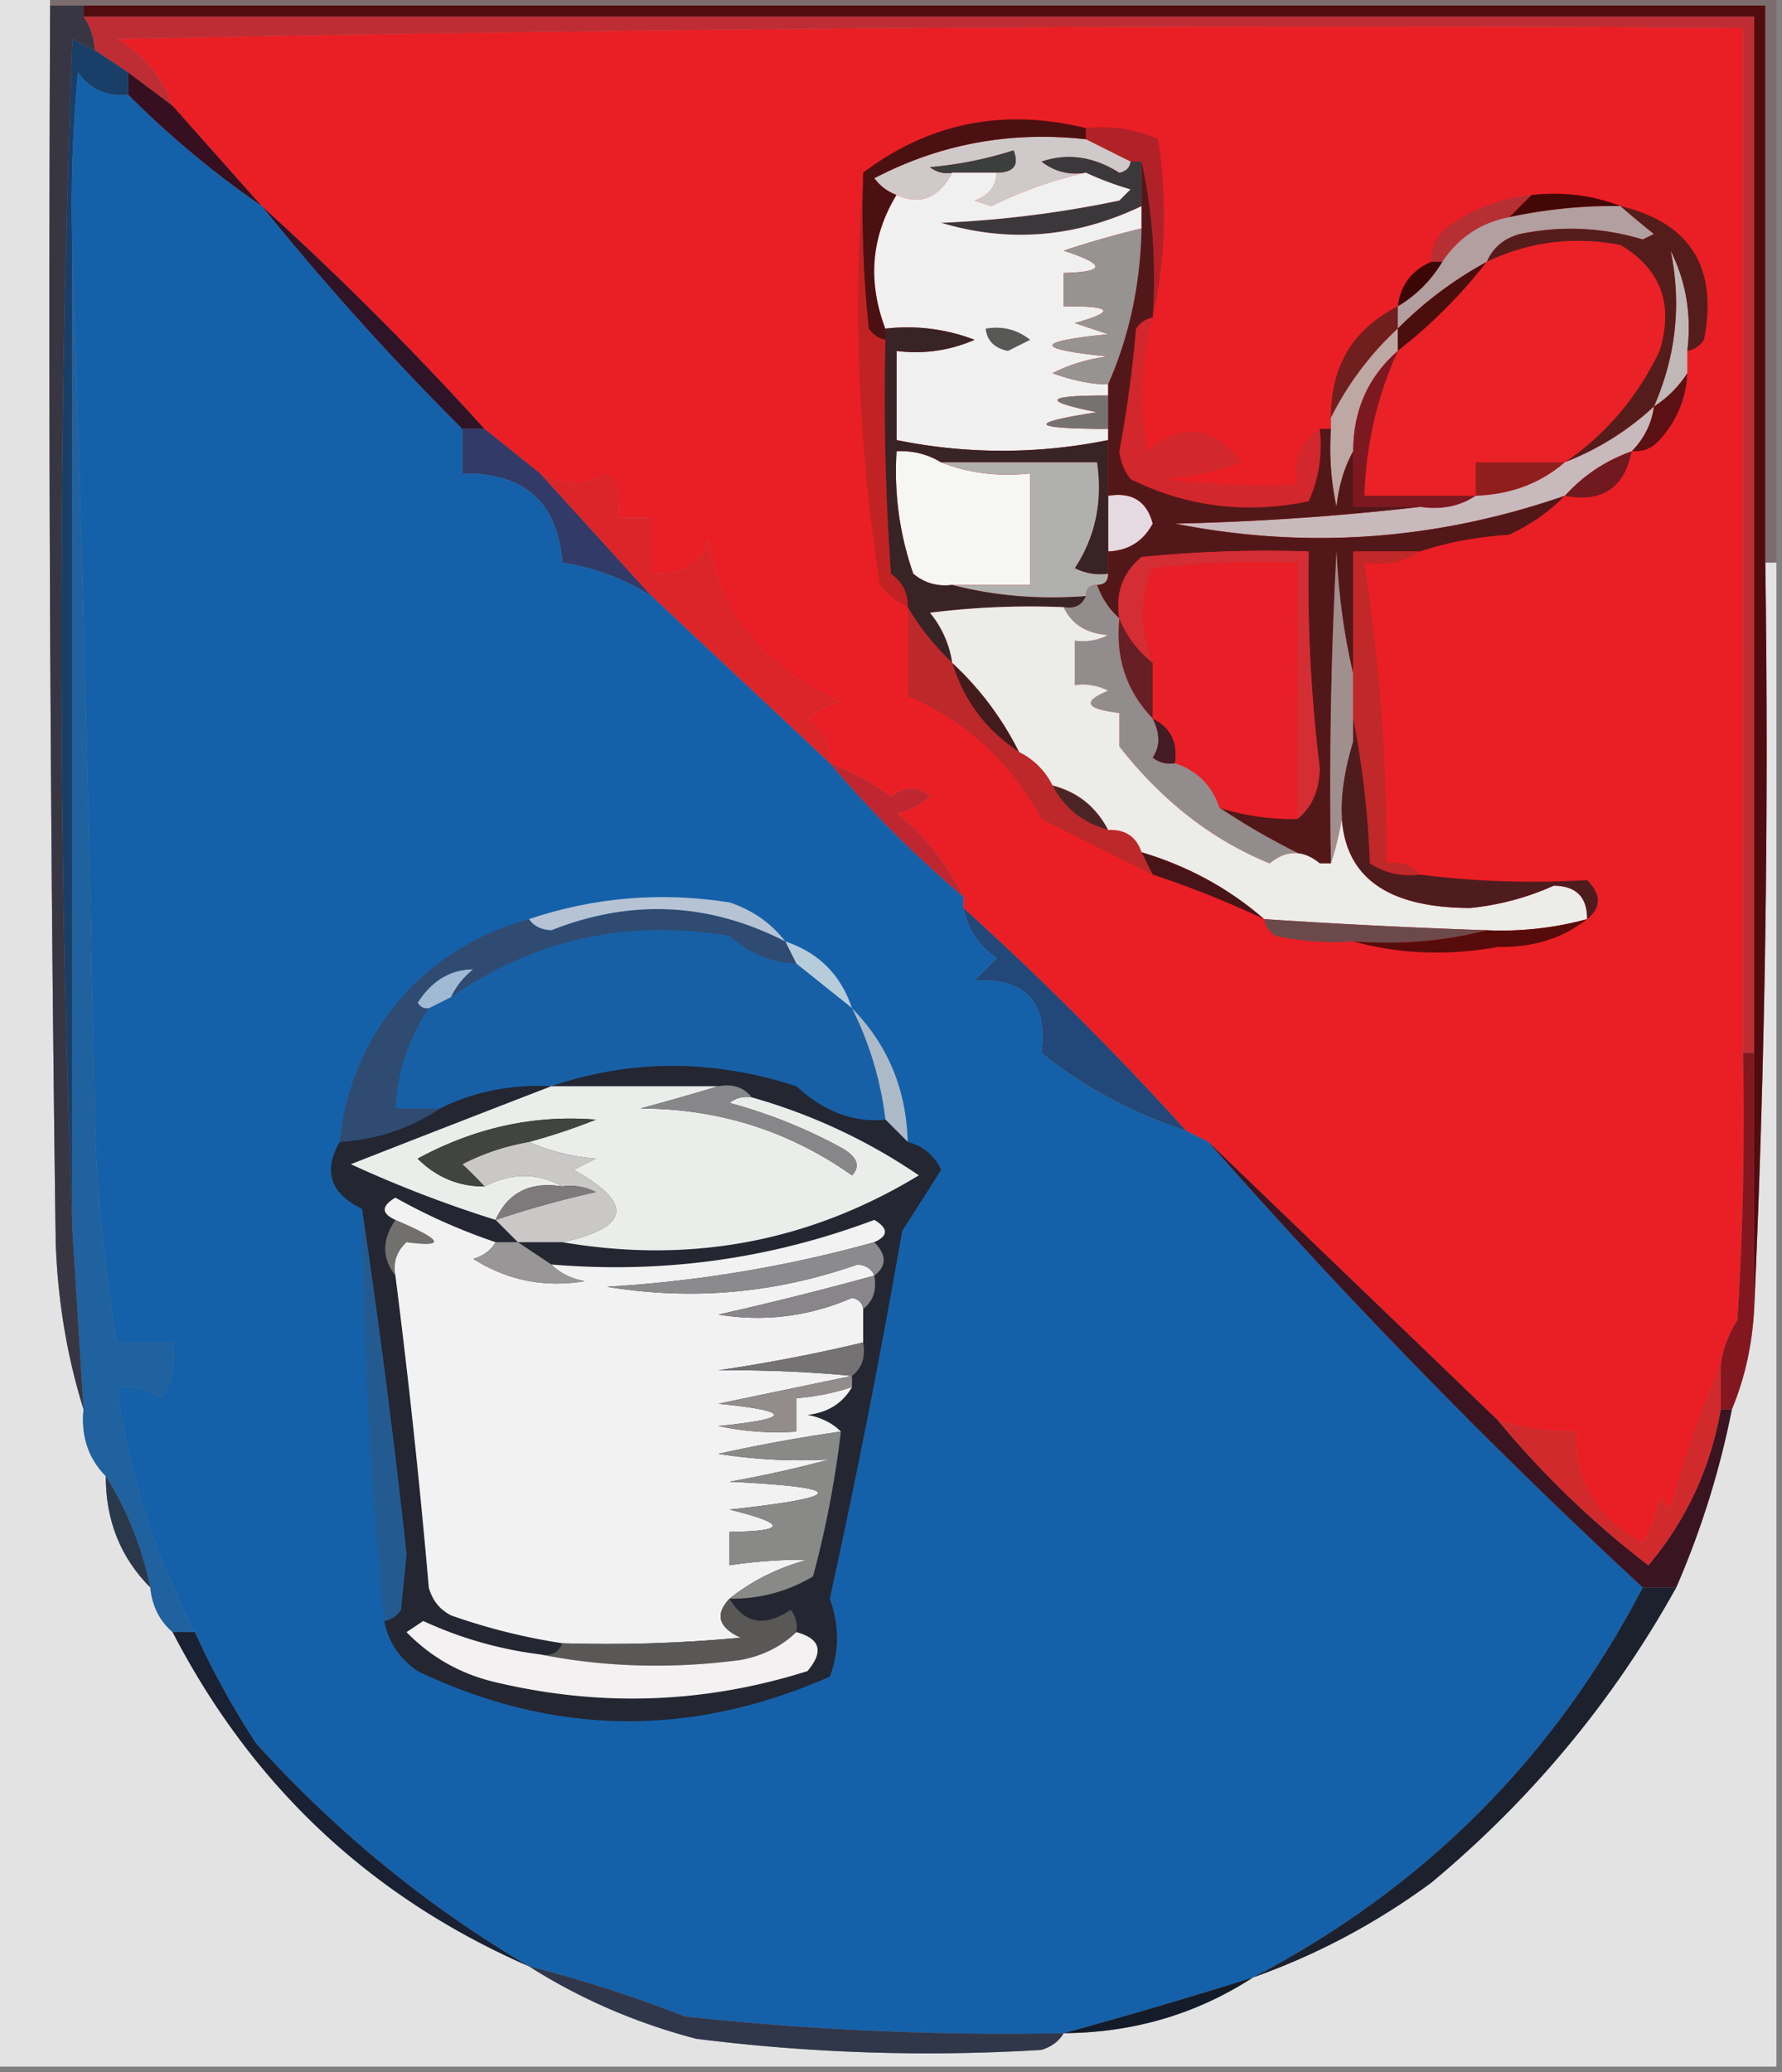 <svg xmlns="http://www.w3.org/2000/svg" width="160" height="186" style="shape-rendering:geometricPrecision;text-rendering:geometricPrecision;image-rendering:optimizeQuality;fill-rule:evenodd;clip-rule:evenodd"><rect width="100%" height="100%" fill="#808080" stroke="none"/><path style="opacity:1" fill="#e3e3e3" d="M-.5-.5h5v1c-.167 37.002 0 74.001.5 111 .182 5.247 1.016 10.247 2.5 15-.24 2.398.426 4.398 2 6-.014 3.975 1.32 7.308 4 10 .16 1.653.826 2.986 2 4 7.146 13.815 17.813 23.815 32 30 4.579 2.91 9.579 5.077 15 6.5a166.366 166.366 0 0 0 31 1c.916-.278 1.582-.778 2-1.5 6.254-.042 11.92-1.708 17-5 5.712-2.024 11.045-4.857 16-8.5 9.024-7.515 16.357-16.348 22-26.5a77.902 77.902 0 0 0 5-16c1.157-2.773 1.824-5.773 2-9 .997-22.16 1.331-44.494 1-67h1v135H-.5V-.5z"/><path style="opacity:1" fill="#7d6c6e" d="M4.5.5v-1h155v51h-1V.5H4.5z"/><path style="opacity:1" fill="#510c0f" d="M7.5 1.5v-1h151v50c.331 22.506-.003 44.84-1 67V1.5H7.5z"/><path style="opacity:1" fill="#bf2d34" d="M7.5 1.5h150v93h-1v-92c-48.671-.333-97.338 0-146 1 2.407 1.405 4.074 3.405 5 6l-4-3-3-2a5.728 5.728 0 0 0-1-3z"/><path style="opacity:1" fill="#ea1f25" d="M156.5 94.5c.166 8.007 0 16.007-.5 24a10.134 10.134 0 0 0-1.5 4 98.948 98.948 0 0 0-4.5 13l-1-1a10.258 10.258 0 0 1-1.5 4c-4.154-2.131-6.154-5.465-6-10a21.435 21.435 0 0 1-7-1l-26-25-2-1c-6.333-7-13-13.667-20-20v-1c-1.413-2.92-3.413-5.42-6-7.5a6.807 6.807 0 0 0 3-1.5c-1.033-.952-2.2-.952-3.5 0a25.196 25.196 0 0 0-5.5-3c.02-1.643-.647-2.976-2-4a6.807 6.807 0 0 1 3-1.5c-6.818-2.95-10.818-7.784-12-14.5-.35 2.067-2.017 3.067-5 3v-5h-3c.262-1.478-.071-2.811-1-4-1.982 1.123-3.982 1.123-6 0l-5-4c-6.333-7-13-13.667-20-20l-8-9c-.926-2.595-2.593-4.595-5-6 48.662-1 97.329-1.333 146-1v92z"/><path style="opacity:1" fill="#361020" d="m11.5 6.5 4 3 8 9a84.582 84.582 0 0 1-12-10v-2z"/><path style="opacity:1" fill="#b12228" d="M97.5 12.5v-1c2.293-.256 4.459.077 6.5 1 .817 5.516.651 10.85-.5 16 .319-4.863-.014-9.53-1-14h-1l-4-2z"/><path style="opacity:1" fill="#3b383b" d="M101.5 14.5h1v4c-5.89 2.822-11.89 3.322-18 1.5a97.758 97.758 0 0 0 16-2l1-1a28.233 28.233 0 0 1-4-1.5c-1.478.262-2.811-.071-4-1 2.356-.794 4.69-.461 7 1 .607-.124.94-.457 1-1z"/><path style="opacity:1" fill="#cfc9ca" d="m97.5 12.5 4 2c-.06.543-.393.876-1 1-2.31-1.461-4.644-1.794-7-1 1.189.929 2.522 1.262 4 1-2.843.629-5.676 1.629-8.5 3l-1.5-.5c1.256-.417 1.923-1.25 2-2.5 1.528-.017 2.028-.684 1.5-2a33.995 33.995 0 0 1-7.5 1.5 2.428 2.428 0 0 0 2 .5c-1.215 2.288-2.881 2.955-5 2-.79-.283-1.456-.783-2-1.5 5.898-3.083 12.231-4.25 19-3.5z"/><path style="opacity:1" fill="#3d3e3e" d="M89.5 15.5h-4a2.428 2.428 0 0 1-2-.5 33.995 33.995 0 0 0 7.5-1.5c.528 1.316.028 1.983-1.5 2z"/><path style="opacity:1" fill="#430806" d="M137.5 17.5c2.885-.306 5.552.027 8 1a44.83 44.83 0 0 0-10 1l2-2z"/><path style="opacity:1" fill="#2f1327" d="M23.5 18.5c7 6.333 13.667 13 20 20h-2a252.687 252.687 0 0 1-18-20z"/><path style="opacity:1" fill="#4b1011" d="M97.5 11.5v1c-6.769-.75-13.102.417-19 3.5.544.717 1.21 1.217 2 1.5-2.276 3.756-2.61 7.756-1 12v1c-.617-.11-1.117-.444-1.5-1a98.433 98.433 0 0 1-.5-14c5.933-4.479 12.6-5.812 20-4z"/><path style="opacity:1" fill="#b52f33" d="m137.5 17.5-2 2c-2.525.477-4.525 1.81-6 4h-1c.011-1.517.677-2.684 2-3.5 2.152-1.413 4.486-2.246 7-2.5z"/><path style="opacity:1" fill="#b29fa0" d="M145.5 18.5a81.216 81.216 0 0 0 3 2.5l-1 .5c-3.608-1.093-7.275-1.26-11-.5-1.442.377-2.442 1.21-3 2.5a34.47 34.47 0 0 0-8 6v-2c1.667-1 3-2.333 4-4 1.475-2.19 3.475-3.523 6-4a44.83 44.83 0 0 1 10-1z"/><path style="opacity:1" fill="#f1f0f0" d="M85.5 15.5h4c-.077 1.25-.744 2.083-2 2.5l1.5.5c2.824-1.371 5.657-2.371 8.5-3 1.266.59 2.599 1.09 4 1.5l-1 1a97.758 97.758 0 0 1-16 2c6.11 1.822 12.11 1.322 18-1.5v2a87.223 87.223 0 0 0-7 2c3.81 1.238 3.81 1.904 0 2v3c4.393-.043 4.726.457 1 1.5l3 1c-6.667.667-6.667 1.333 0 2a14.73 14.73 0 0 0-5 1.5c1.87.67 3.536 1.003 5 1v1c-5.708-.008-6.04.492-1 1.5-6.364.981-6.03 1.481 1 1.5v1a47.518 47.518 0 0 1-19 0v-8a13.117 13.117 0 0 0 7-1 16.869 16.869 0 0 0-8-1c-1.61-4.244-1.276-8.244 1-12 2.119.955 3.785.288 5-2z"/><path style="opacity:1" fill="#bfb8b6" d="M151.5 31.5v2a10.177 10.177 0 0 1-3 3c1.987-4.555 2.487-9.221 1.5-14 1.392 2.778 1.892 5.778 1.5 9z"/><path style="opacity:1" fill="#969391" d="M102.5 20.5c-.093 4.995-1.093 9.661-3 14-1.464.003-3.13-.33-5-1a14.73 14.73 0 0 1 5-1.5c-6.667-.667-6.667-1.333 0-2l-3-1c3.726-1.043 3.393-1.543-1-1.5v-3c3.81-.096 3.81-.762 0-2a87.223 87.223 0 0 1 7-2z"/><path style="opacity:1" fill="#3b0706" d="M128.5 23.5h1c-1 1.667-2.333 3-4 4 .238-1.904 1.238-3.238 3-4z"/><path style="opacity:1" fill="#541d1b" d="M145.5 18.5c6.257 1.493 8.757 5.493 7.5 12-.383.556-.883.89-1.5 1 .392-3.222-.108-6.222-1.5-9 .987 4.779.487 9.445-1.5 14a25.058 25.058 0 0 1-8 5c3.689-2.529 6.522-5.862 8.5-10 1.291-4.172.124-7.339-3.5-9.5-4.19-.81-8.19-.31-12 1.5.558-1.29 1.558-2.123 3-2.5 3.725-.76 7.392-.593 11 .5l1-.5a81.216 81.216 0 0 1-3-2.5z"/><path style="opacity:1" fill="#4a0e0c" d="M133.5 23.5c-2.333 3-5 5.667-8 8v-2a34.47 34.47 0 0 1 8-6z"/><path style="opacity:1" fill="#ea2126" d="M140.5 41.5h-8v3h-10c.15-4.599 1.15-8.932 3-13 3-2.333 5.667-5 8-8 3.81-1.81 7.81-2.31 12-1.5 3.624 2.161 4.791 5.328 3.5 9.5-1.978 4.138-4.811 7.471-8.5 10z"/><path style="opacity:1" fill="#585856" d="M88.5 29.5c1.478-.262 2.811.071 4 1l-2 1c-1.213-.247-1.88-.914-2-2z"/><path style="opacity:1" fill="#6f1f1d" d="M125.5 27.5v2a27.809 27.809 0 0 0-6 8c-.025-4.626 1.975-7.959 6-10z"/><path style="opacity:1" fill="#c12324" d="M77.5 15.5c-.166 4.678 0 9.345.5 14 .383.556.883.89 1.5 1-.166 7.008 0 14.008.5 21 1.039.744 1.539 1.744 1.5 3-.958-.453-1.792-1.12-2.5-2-1.942-12.45-2.442-24.784-1.5-37z"/><path style="opacity:1" fill="#bda8a4" d="M125.5 29.5v2c-2.665 2.336-3.998 5.336-4 9-.802 1.452-1.302 3.118-1.5 5a24.935 24.935 0 0 1-.5-7v-1a27.809 27.809 0 0 1 6-8z"/><path style="opacity:1" fill="#767272" d="M99.5 35.5v3c-7.03-.019-7.364-.519-1-1.5-5.04-1.008-4.708-1.508 1-1.5z"/><path style="opacity:1" fill="#7c1820" d="M125.5 31.5c-1.85 4.068-2.85 8.401-3 13h10c-1.419.951-3.085 1.285-5 1h-6v-5c.002-3.664 1.335-6.664 4-9z"/><path style="opacity:1" fill="#5b1113" d="M151.5 33.5c-.108 2.283-.941 4.283-2.5 6-.671.752-1.504 1.086-2.5 1 1.1-1.105 1.767-2.438 2-4a10.177 10.177 0 0 0 3-3z"/><path style="opacity:1" fill="#901e1d" d="M140.5 41.5c-2.198 1.897-4.864 2.897-8 3v-3h8z"/><path style="opacity:1" fill="#f6f7f4" d="M84.5 41.5c2.448.973 5.115 1.306 8 1v10h-7c-1.322.17-2.489-.163-3.5-1a27.876 27.876 0 0 1-1.5-11c1.459-.067 2.792.266 4 1z"/><path style="opacity:1" fill="#d1272d" d="M103.5 28.5a28.214 28.214 0 0 0-.5 12c3.069-2.626 5.902-2.293 8.5 1a26.708 26.708 0 0 1-7 1.5c3.986.499 7.986.666 12 .5-.423-2.281.244-3.948 2-5 .256 2.292-.077 4.46-1 6.5-5.664 1.159-10.998.492-16-2a4.932 4.932 0 0 1-1-2.5 111.578 111.578 0 0 0 1.5-11c.383-.556.883-.89 1.5-1z"/><path style="opacity:1" fill="#70191e" d="M146.5 40.5c-.644 3.304-2.644 4.638-6 4 1.647-1.826 3.647-3.16 6-4z"/><path style="opacity:1" fill="#e5dae2" d="M99.5 44.5c2.135-.353 3.468.48 4 2.5-.856 1.595-2.189 2.428-4 2.5v-5z"/><path style="opacity:1" fill="#c8b9bc" d="M148.5 36.5c-.233 1.562-.9 2.895-2 4-2.353.84-4.353 2.174-6 4-11.538 4-23.205 4.834-35 2.5a238.356 238.356 0 0 0 22-1.5c1.915.285 3.581-.049 5-1 3.136-.103 5.802-1.103 8-3a25.058 25.058 0 0 0 8-5z"/><path style="opacity:1" fill="#193f69" d="m8.5 4.5 3 2v2c-1.89.204-3.39-.463-4.5-2-.5 5.323-.666 10.656-.5 16v88a1434.912 1434.912 0 0 1 0-107c.683.363 1.35.696 2 1z"/><path style="opacity:1" fill="#382325" d="M79.5 29.5c2.747-.313 5.413.02 8 1a13.117 13.117 0 0 1-7 1v8a47.518 47.518 0 0 0 19 0v12a4.932 4.932 0 0 1-3-.5c1.844-2.804 2.511-5.97 2-9.5h-14c-1.208-.734-2.541-1.067-4-1a27.876 27.876 0 0 0 1.5 11c1.011.837 2.178 1.17 3.5 1 3.798.983 7.798 1.317 12 1-.342.838-1.008 1.172-2 1a72.444 72.444 0 0 0-12 .5 9.173 9.173 0 0 1 2 4.5 22.763 22.763 0 0 1-4-5c.039-1.256-.461-2.256-1.5-3-.5-6.992-.666-13.992-.5-21v-1z"/><path style="opacity:1" fill="#b0b1ae" d="M84.5 41.5h14c.511 3.53-.156 6.696-2 9.5.948.483 1.948.65 3 .5 0 .667-.333 1-1 1s-1 .333-1 1c-4.202.317-8.202-.017-12-1h7v-10c-2.885.306-5.552-.027-8-1z"/><path style="opacity:1" fill="#323a67" d="M41.5 38.5h2l5 4 10 11c-2.428-1.544-5.094-2.544-8-3-.432-5.427-3.432-8.094-9-8v-4z"/><path style="opacity:1" fill="#521819" d="M102.5 14.5c.986 4.47 1.319 9.137 1 14-.617.11-1.117.444-1.5 1a111.578 111.578 0 0 1-1.5 11 4.932 4.932 0 0 0 1 2.5c5.002 2.492 10.336 3.159 16 2 .923-2.04 1.256-4.208 1-6.5h1c-.163 2.357.003 4.69.5 7 .198-1.882.698-3.548 1.5-5v5h6a238.356 238.356 0 0 1-22 1.5c11.795 2.334 23.462 1.5 35-2.5-1.403 1.431-3.069 2.598-5 3.5-2.865.183-5.531.683-8 1.5h-6v11c-.823-3.477-1.323-7.144-1.5-11a392.58 392.58 0 0 0-.5 28h-1a61.282 61.282 0 0 1-9-5 21.445 21.445 0 0 0 7 1c1.265-1.014 1.931-2.514 2-4.5a136.65 136.65 0 0 1-1-19.5c-5.011-.166-10.011 0-15 .5-1.692 1.4-2.359 3.234-2 5.5-.901-.79-1.568-1.79-2-3 .667 0 1-.333 1-1v-2c1.811-.072 3.144-.905 4-2.5-.532-2.02-1.865-2.853-4-2.5v-10c1.907-4.339 2.907-9.005 3-14v-6z"/><path style="opacity:1" fill="#db2529" d="M48.5 42.5c2.018 1.123 4.018 1.123 6 0 .929 1.189 1.262 2.522 1 4h3v5c2.983.067 4.65-.933 5-3 1.182 6.716 5.182 11.55 12 14.5a6.807 6.807 0 0 0-3 1.5c1.353 1.024 2.02 2.357 2 4l-16-15-10-11z"/><path style="opacity:1" fill="#661f24" d="M100.5 55.5a9.82 9.82 0 0 0 3 4v5c-2.368-2.456-3.368-5.456-3-9z"/><path style="opacity:1" fill="#431b1c" d="M85.5 59.5a27.683 27.683 0 0 1 6 8c-2.97-1.943-4.97-4.61-6-8z"/><path style="opacity:1" fill="#938c8c" d="M98.5 52.5c.432 1.21 1.099 2.21 2 3-.368 3.544.632 6.544 3 9 .671 1.347.671 2.514 0 3.5a2.427 2.427 0 0 0 2 .5c2 .667 3.333 2 4 4a61.282 61.282 0 0 0 9 5c-1.51-1.228-3.01-1.228-4.5 0-5.154-2.093-9.654-5.593-13.5-10.5v-3c-3.044-.359-3.378-1.026-1-2a4.932 4.932 0 0 0-3-.5v-4a4.932 4.932 0 0 0 3-.5c-1.937-.122-3.27-.955-4-2.5.992.172 1.658-.162 2-1 0-.667.333-1 1-1z"/><path style="opacity:1" fill="#431c25" d="M103.5 64.5c1.604.787 2.271 2.12 2 4a2.427 2.427 0 0 1-2-.5c.671-.986.671-2.153 0-3.5z"/><path style="opacity:1" fill="#e81f26" d="M116.5 73.5a21.445 21.445 0 0 1-7-1c-.667-2-2-3.333-4-4 .271-1.88-.396-3.213-2-4v-5c-1.179-2.87-1.179-5.704 0-8.5a84.94 84.94 0 0 1 13-.5v23z"/><path style="opacity:1" fill="#d42d34" d="M116.5 73.5v-23a84.94 84.94 0 0 0-13 .5c-1.179 2.796-1.179 5.63 0 8.5a9.82 9.82 0 0 1-3-4c-.359-2.266.308-4.1 2-5.5 4.989-.5 9.989-.666 15-.5a136.65 136.65 0 0 0 1 19.5c-.069 1.986-.735 3.486-2 4.5z"/><path style="opacity:1" fill="#9f908d" d="M121.5 60.5v6c-.527 4.907-1.194 8.574-2 11-.166-9.34 0-18.673.5-28 .177 3.856.677 7.523 1.5 11z"/><path style="opacity:1" fill="#c12829" d="M127.5 49.5c-1.419.951-3.085 1.285-5 1 1.369 8.834 2.036 17.834 2 27 1.291-.237 2.291.096 3 1-1.644.213-3.144-.12-4.5-1-.175-4.52-.675-8.853-1.5-13v-15h6z"/><path style="opacity:1" fill="#bf262f" d="M74.5 68.5a25.196 25.196 0 0 1 5.5 3c1.3-.952 2.467-.952 3.5 0a6.807 6.807 0 0 1-3 1.5c2.587 2.08 4.587 4.58 6 7.5a102.01 102.01 0 0 1-12-12z"/><path style="opacity:1" fill="#4b2525" d="M94.5 70.5c2.249.58 3.915 1.913 5 4-2.295-.635-3.961-1.969-5-4z"/><path style="opacity:1" fill="#bd282b" d="M81.5 54.5a22.763 22.763 0 0 0 4 5c1.03 3.39 3.03 6.057 6 8a6.541 6.541 0 0 1 3 3c1.039 2.031 2.705 3.365 5 4 1.527-.073 2.527.594 3 2l1 2a553.574 553.574 0 0 1-10-5c-2.824-5.166-6.824-8.833-12-11v-8z"/><path style="opacity:1" fill="#ecece9" d="M95.5 54.5c.73 1.545 2.063 2.378 4 2.5a4.932 4.932 0 0 1-3 .5v4a4.932 4.932 0 0 1 3 .5c-2.378.974-2.044 1.641 1 2v3c3.846 4.907 8.346 8.407 13.5 10.5 1.49-1.228 2.99-1.228 4.5 0h1c.806-2.426 1.473-6.093 2-11-3.011 9.977.489 14.977 10.5 15a24.018 24.018 0 0 0 7.5-2c2.016.016 3.016 1.016 3 3a29.221 29.221 0 0 1-9 1 604.748 604.748 0 0 1-20-1c-3.146-2.744-6.813-4.744-11-6-.473-1.406-1.473-2.073-3-2-1.085-2.087-2.751-3.42-5-4a6.541 6.541 0 0 0-3-3 27.683 27.683 0 0 0-6-8 9.173 9.173 0 0 0-2-4.5 72.444 72.444 0 0 1 12-.5z"/><path style="opacity:1" fill="#471518" d="M102.5 76.5c4.187 1.256 7.854 3.256 11 6a89.812 89.812 0 0 0-10-4l-1-2z"/><path style="opacity:1" fill="#4f1c1e" d="M121.5 64.5c.825 4.147 1.325 8.48 1.5 13 1.356.88 2.856 1.213 4.5 1 4.832.629 9.832.795 15 .5 1.291 1.292 1.291 2.458 0 3.5.016-1.984-.984-2.984-3-3a24.018 24.018 0 0 1-7.5 2c-10.011-.023-13.511-5.023-10.5-15v-2z"/><path style="opacity:1" fill="#20619f" d="M6.5 22.5c.846 25.666 1.512 51.5 2 77.5a139.3 139.3 0 0 0 2 20.5h5c.285 1.788-.048 3.455-1 5a6.845 6.845 0 0 0-4-1 66.483 66.483 0 0 0 7 22h-2c-1.174-1.014-1.84-2.347-2-4-.764-3.637-2.097-6.97-4-10-1.574-1.602-2.24-3.602-2-6l-1-16v-88z"/><path style="opacity:1" fill="#6c494b" d="M113.5 82.5c6.535.437 13.201.77 20 1-3.798.983-7.798 1.317-12 1a24.939 24.939 0 0 1-7-.5c-.556-.383-.889-.883-1-1.5z"/><path style="opacity:1" fill="#570b0a" d="M142.5 82.5c-2.158 1.72-4.825 2.553-8 2.5-4.52.814-8.854.647-13-.5 4.202.317 8.202-.017 12-1 3.07.132 6.07-.201 9-1z"/><path style="opacity:1" fill="#373642" d="M4.5.5h3v1c.61.891.943 1.891 1 3a44.352 44.352 0 0 1-2-1 1434.912 1434.912 0 0 0 0 107l1 16c-1.484-4.753-2.318-9.753-2.5-15-.5-36.999-.667-73.999-.5-111z"/><path style="opacity:1" fill="#224779" d="M86.5 81.5c7 6.333 13.667 13 20 20-4.858-1.592-9.191-3.925-13-7 .622-4.532-1.378-6.698-6-6.5l2-2c-1.641-1.129-2.641-2.629-3-4.5z"/><path style="opacity:1" fill="#1561a9" d="M11.5 8.5a84.582 84.582 0 0 0 12 10 252.687 252.687 0 0 0 18 20v4c5.568-.094 8.568 2.573 9 8 2.906.456 5.572 1.456 8 3l16 15a102.01 102.01 0 0 0 12 12v1c.359 1.871 1.359 3.371 3 4.5l-2 2c4.622-.198 6.622 1.968 6 6.5 3.809 3.075 8.142 5.408 13 7l2 1a550.88 550.88 0 0 0 39 40c-7.98 15.314-19.647 26.98-35 35a442.887 442.887 0 0 1-17 5 267.73 267.73 0 0 1-34-1.5 116.613 116.613 0 0 0-14-4.5c-9.07-5.321-17.237-11.988-24.5-20a73.62 73.62 0 0 1-5.5-10 66.483 66.483 0 0 1-7-22 6.845 6.845 0 0 1 4 1c.952-1.545 1.285-3.212 1-5h-5a139.3 139.3 0 0 1-2-20.5c-.488-26-1.154-51.834-2-77.5-.166-5.344 0-10.677.5-16 1.11 1.537 2.61 2.204 4.5 2z"/><path style="opacity:1" fill="#b7ccdb" d="M70.5 84.5c3 1 5 3 6 6l-5-4-1-2z"/><path style="opacity:1" fill="#1860a6" d="m71.5 86.5 5 4a30.25 30.25 0 0 1 3 10c-2.815.296-5.482-.704-8-3-7.5-2.433-14.833-2.433-22 0-3.622-.178-6.956.489-10 2h-4c.19-3.303 1.19-6.303 3-9l2-1c7.48-5.198 15.814-7.031 25-5.5 1.717 1.559 3.717 2.392 6 2.5z"/><path style="opacity:1" fill="#a2b9d4" d="m40.5 89.5-2 1c-.438.065-.772-.101-1-.5 1.266-1.983 2.932-2.983 5-3-.88.708-1.547 1.542-2 2.5z"/><path style="opacity:1" fill="#2f4b71" d="m70.5 84.5 1 2c-2.283-.108-4.283-.941-6-2.5-9.186-1.531-17.52.302-25 5.5.453-.958 1.12-1.792 2-2.5-2.068.017-3.734 1.017-5 3 .228.399.562.565 1 .5-1.81 2.697-2.81 5.697-3 9h4c-2.652 1.789-5.652 2.789-9 3 .546-5.391 2.713-10.058 6.5-14 3.029-2.928 6.529-4.928 10.5-6 .417.624 1.084.957 2 1 7.17-2.832 14.17-2.499 21 1z"/><path style="opacity:1" fill="#b5c3d4" d="M70.5 84.5c-6.83-3.499-13.83-3.832-21-1-.916-.043-1.583-.376-2-1 5.824-1.964 11.824-2.464 18-1.5 2.084.697 3.751 1.864 5 3.5z"/><path style="opacity:1" fill="#acbac8" d="M76.5 90.5c3.207 3.268 4.873 7.268 5 12l-2-2a30.25 30.25 0 0 0-3-10z"/><path style="opacity:1" fill="#3b1421" d="m108.5 102.5 26 25a83.081 83.081 0 0 0 13.5 13c3.407-4.039 5.574-8.705 6.5-14h1a77.902 77.902 0 0 1-5 16h-3a550.88 550.88 0 0 1-39-40z"/><path style="opacity:1" fill="#83171f" d="M156.5 94.5h1v23c-.176 3.227-.843 6.227-2 9h-1v-4a10.134 10.134 0 0 1 1.5-4c.5-7.993.666-15.993.5-24z"/><path style="opacity:1" fill="#242631" d="m79.5 100.5 2 2c1.37.356 2.37 1.19 3 2.5a957.534 957.534 0 0 1-3.5 5.5 752.749 752.749 0 0 1-6.5 33c.87 2.409.87 4.742 0 7-12.473 5.489-24.806 5.323-37-.5-1.641-1.129-2.641-2.629-3-4.5.617-.111 1.117-.444 1.5-1l.5-5a799.809 799.809 0 0 0-4-31c-2.84-1.374-3.506-3.374-2-6 3.348-.211 6.348-1.211 9-3 3.044-1.511 6.378-2.178 10-2 7.167-2.433 14.5-2.433 22 0 2.518 2.296 5.185 3.296 8 3z"/><path style="opacity:1" fill="#71706d" d="M35.5 109.5c4.268 1.815 4.601 2.482 1 2-.886.825-1.219 1.825-1 3-1.22-1.55-1.22-3.216 0-5z"/><path style="opacity:1" fill="#cac7c7" d="M47.5 102.5c1.792.809 3.792 1.309 6 1.5l-2 1c5.418 3.004 5.085 5.171-1 6.5h-4l-2-2a88.88 88.88 0 0 1 9-2.5 4.934 4.934 0 0 0-3-.5c-2.226-1.256-4.559-1.256-7 0a31.12 31.12 0 0 0-2-2 20.807 20.807 0 0 1 6-2z"/><path style="opacity:1" fill="#ebedeb" d="M49.5 97.5h15a246.13 246.13 0 0 1-7 2c6.998 0 13.332 2 19 6 .793-.855.46-1.689-1-2.5a45.893 45.893 0 0 0-10-4 2.428 2.428 0 0 1 2-.5 51.472 51.472 0 0 1 15 7c-9.827 5.964-20.494 7.964-32 6 6.085-1.329 6.418-3.496 1-6.5l2-1c-2.208-.191-4.208-.691-6-1.5a54.251 54.251 0 0 0 6-2c-5.53-.451-10.864.716-16 3.5 1.67 1.669 3.67 2.502 6 2.5 2.441-1.256 4.774-1.256 7 0-2.893-.469-4.893.531-6 3a108.931 108.931 0 0 1-13-5 4016.69 4016.69 0 0 1 18-7z"/><path style="opacity:1" fill="#7e797a" d="M50.5 106.5a4.934 4.934 0 0 1 3 .5 88.88 88.88 0 0 0-9 2.5c1.107-2.469 3.107-3.469 6-3z"/><path style="opacity:1" fill="#424440" d="M47.5 102.5a20.807 20.807 0 0 0-6 2 31.12 31.12 0 0 1 2 2c-2.33.002-4.33-.831-6-2.5 5.136-2.784 10.47-3.951 16-3.5a54.251 54.251 0 0 1-6 2z"/><path style="opacity:1" fill="#878789" d="M64.5 97.5c1.291-.237 2.291.096 3 1a2.428 2.428 0 0 0-2 .5 45.893 45.893 0 0 1 10 4c1.46.811 1.793 1.645 1 2.5-5.668-4-12.002-6-19-6a246.13 246.13 0 0 0 7-2z"/><path style="opacity:1" fill="#f3f2f3" d="M44.5 111.5c-.417.722-1.084 1.222-2 1.5 3.064 1.932 6.398 2.599 10 2-1.237-.232-2.237-.732-3-1.5 9.996.846 19.662-.488 29-4 1.273.757 1.273 1.423 0 2a114.022 114.022 0 0 1-24 4c7.64 1.257 15.14.59 22.5-2 .765.07 1.265.403 1.5 1a307.532 307.532 0 0 1-14 3.5c4.136.671 8.136.171 12-1.5.607.124.94.457 1 1v3a149.343 149.343 0 0 1-13 2.5c4.185-.035 8.185.131 12 .5-3.986.829-7.986 1.663-12 2.5 6.667.667 6.667 1.333 0 2 2.31.497 4.643.663 7 .5v-3a20.691 20.691 0 0 0 5-1c-.847 1.466-2.18 2.3-4 2.5 1.237.232 2.237.732 3 1.5a144.171 144.171 0 0 0-11 2 47.02 47.02 0 0 0 10 .5 108.484 108.484 0 0 1-9 2c10.606.512 10.606 1.345 0 2.5 5.182 1.276 5.182 1.943 0 2v3a45.3 45.3 0 0 1 7-.5c-2.692.743-5.025 1.91-7 3.5-1.328 1.41-.995 2.576 1 3.5-5.323.499-10.656.666-16 .5a54.876 54.876 0 0 1-10-2.5c-1.016-.519-1.682-1.353-2-2.5a694.51 694.51 0 0 0-3-28c-.219-1.175.114-2.175 1-3 3.601.482 3.268-.185-1-2-1.273-.577-1.273-1.243 0-2a53.092 53.092 0 0 0 9 4z"/><path style="opacity:1" fill="#989697" d="M44.5 111.5h2l3 2c.763.768 1.763 1.268 3 1.5-3.602.599-6.936-.068-10-2 .916-.278 1.583-.778 2-1.5z"/><path style="opacity:1" fill="#8b8a8c" d="M78.5 111.5c1.125 1.152 1.125 2.152 0 3-.235-.597-.735-.93-1.5-1-7.36 2.59-14.86 3.257-22.5 2 8.19-.485 16.19-1.819 24-4z"/><path style="opacity:1" fill="#89868a" d="M78.5 114.5c.237 1.291-.096 2.291-1 3-.06-.543-.393-.876-1-1-3.864 1.671-7.864 2.171-12 1.5a307.532 307.532 0 0 0 14-3.5z"/><path style="opacity:1" fill="#747273" d="M77.5 120.5c.237 1.291-.096 2.291-1 3-3.815-.369-7.815-.535-12-.5 4.39-.645 8.723-1.478 13-2.5z"/><path style="opacity:1" fill="#928d8c" d="M76.5 123.5v1a20.691 20.691 0 0 1-5 1v3a24.935 24.935 0 0 1-7-.5c6.667-.667 6.667-1.333 0-2 4.014-.837 8.014-1.671 12-2.5z"/><path style="opacity:1" fill="#2a384b" d="M9.5 132.5c1.903 3.03 3.236 6.363 4 10-2.68-2.692-4.014-6.025-4-10z"/><path style="opacity:1" fill="#d02a2d" d="M154.5 122.5v4c-.926 5.295-3.093 9.961-6.5 14a83.081 83.081 0 0 1-13.5-13 21.435 21.435 0 0 0 7 1c-.154 4.535 1.846 7.869 6 10a10.258 10.258 0 0 0 1.5-4l1 1a98.948 98.948 0 0 1 4.5-13z"/><path style="opacity:1" fill="#898988" d="M75.5 128.5a90.555 90.555 0 0 1-2.5 13c-2.302 1.367-4.802 2.034-7.5 2 1.975-1.59 4.308-2.757 7-3.5a45.3 45.3 0 0 0-7 .5v-3c5.182-.057 5.182-.724 0-2 10.606-1.155 10.606-1.988 0-2.5a108.484 108.484 0 0 0 9-2 47.02 47.02 0 0 1-10-.5 144.171 144.171 0 0 1 11-2z"/><path style="opacity:1" fill="#235b91" d="M32.5 108.5a799.809 799.809 0 0 1 4 31l-.5 5c-.383.556-.883.889-1.5 1a404.084 404.084 0 0 1-2-37z"/><path style="opacity:1" fill="#595857" d="M65.5 143.5c1.328 2.245 3.161 2.578 5.5 1 .464.594.631 1.261.5 2-1.342 1.293-3.009 2.126-5 2.5-6.181.819-12.181.653-18-.5.992.172 1.658-.162 2-1 5.344.166 10.677-.001 16-.5-1.995-.924-2.328-2.09-1-3.5z"/><path style="opacity:1" fill="#f3f1f1" d="M48.5 148.5c5.819 1.153 11.819 1.319 18 .5 1.991-.374 3.658-1.207 5-2.5 2.152.577 2.485 1.744 1 3.5-9.226 2.91-18.56 3.243-28 1-3.12-.726-5.787-2.226-8-4.5l1.5-1a35.332 35.332 0 0 0 10.5 3z"/><path style="opacity:1" fill="#1d212e" d="M147.5 142.5h3c-5.643 10.152-12.976 18.985-22 26.5-4.955 3.643-10.288 6.476-16 8.5 15.353-8.02 27.02-19.686 35-35z"/><path style="opacity:1" fill="#192132" d="M15.5 146.5h2a73.62 73.62 0 0 0 5.5 10c7.263 8.012 15.43 14.679 24.5 20-14.187-6.185-24.854-16.185-32-30z"/><path style="opacity:1" fill="#141b29" d="M112.5 177.5c-5.08 3.292-10.746 4.958-17 5a442.887 442.887 0 0 0 17-5z"/><path style="opacity:1" fill="#30374b" d="M47.5 176.5a116.613 116.613 0 0 1 14 4.5 267.73 267.73 0 0 0 34 1.5c-.418.722-1.084 1.222-2 1.5-10.36.632-20.693.299-31-1-5.421-1.423-10.421-3.59-15-6.5z"/></svg>